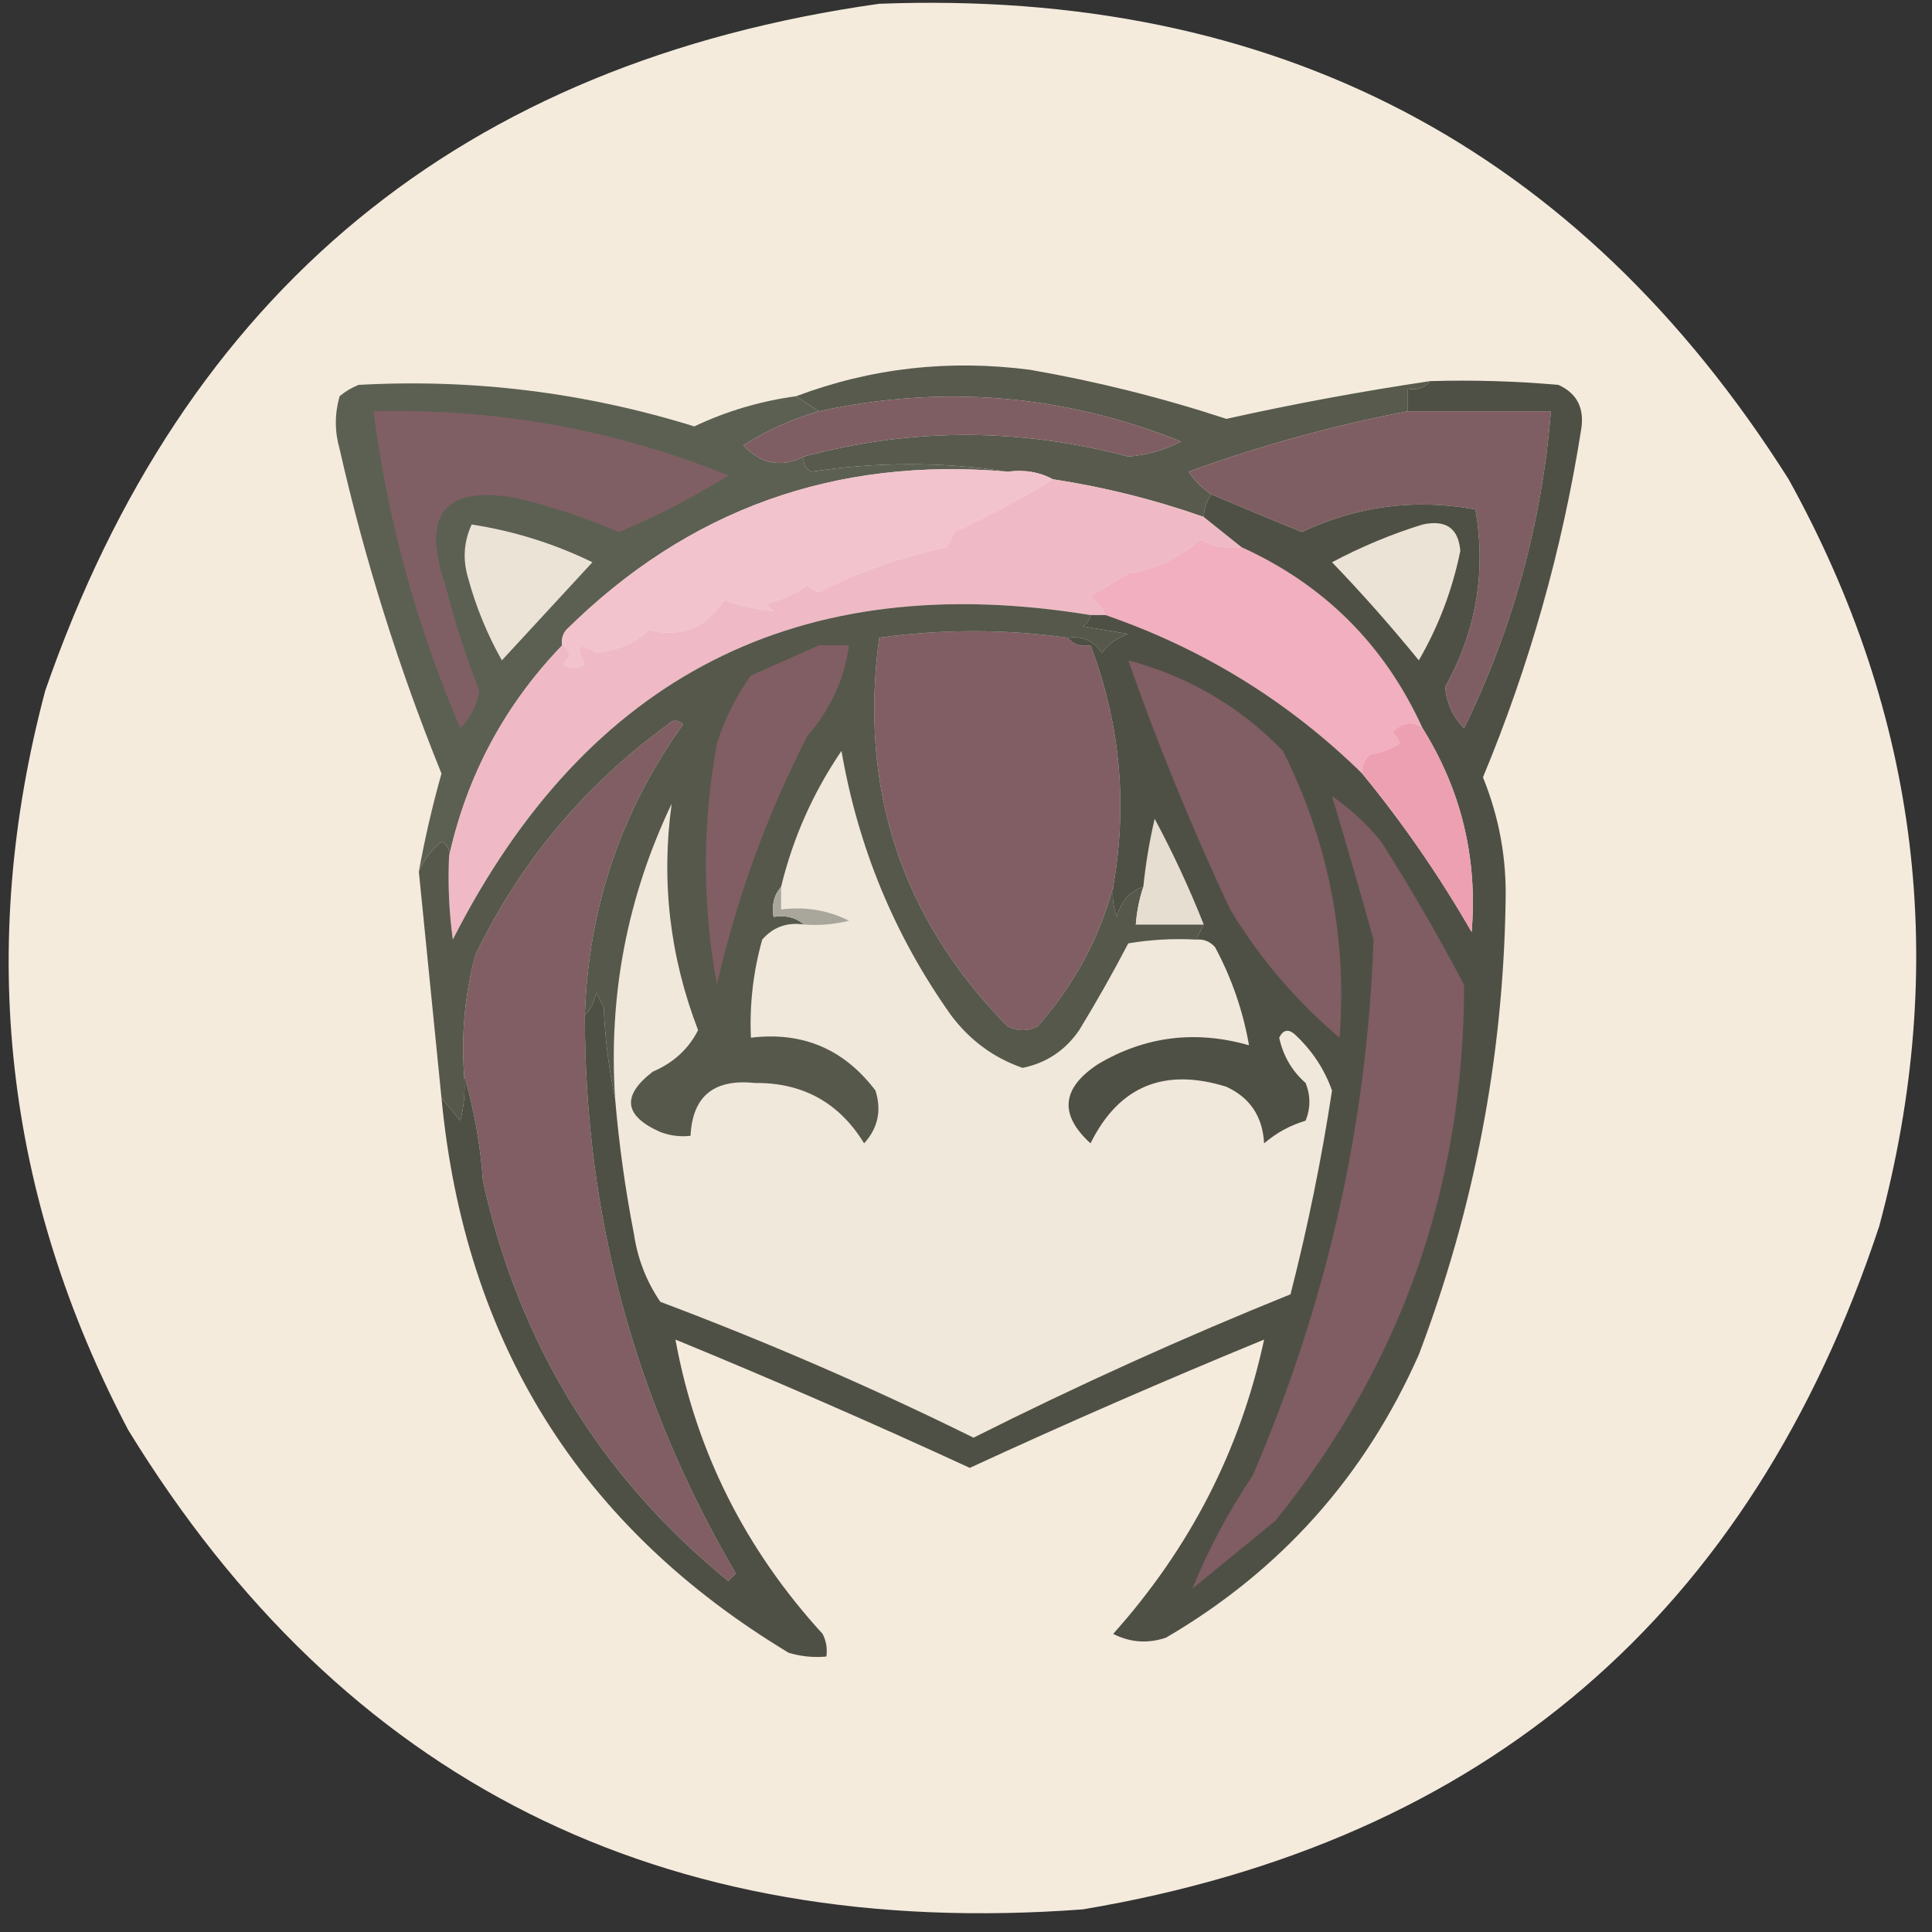 <?xml version="1.0" encoding="UTF-8"?>
<!DOCTYPE svg PUBLIC "-//W3C//DTD SVG 1.1//EN" "http://www.w3.org/Graphics/SVG/1.1/DTD/svg11.dtd">
<svg xmlns="http://www.w3.org/2000/svg" version="1.1" width="256px" height="256px" style="shape-rendering:geometricPrecision; text-rendering:geometricPrecision; image-rendering:optimizeQuality; fill-rule:evenodd; clip-rule:evenodd" xmlns:xlink="http://www.w3.org/1999/xlink">
<rect width="100%" height="100%" fill="#333333" stroke="none"/>
<g><path style="opacity:0.999" fill="#f4ebdd" d="M 116.5,0.5 C 169.004,-1.503 209.171,19.497 237,63.5C 254.347,94.853 258.347,127.853 249,162.5C 231.99,213.844 196.823,244.011 143.5,253C 87.671,257.172 45.505,236.005 17,189.5C 0.585,158.292 -3.081,125.625 6,91.5C 24.365,38.626 61.199,8.293 116.5,0.5 Z"/></g>
<g><path style="opacity:1" fill="#575a4d" d="M 189.5,50.5 C 188.791,51.404 187.791,51.737 186.5,51.5C 186.5,52.5 186.5,53.5 186.5,54.5C 176.721,56.364 167.054,59.031 157.5,62.5C 158.34,63.735 159.34,64.735 160.5,65.5C 159.89,66.391 159.557,67.391 159.5,68.5C 152.998,66.208 146.332,64.541 139.5,63.5C 137.735,62.539 135.735,62.205 133.5,62.5C 124.962,61.183 116.295,61.183 107.5,62.5C 106.702,62.043 106.369,61.376 106.5,60.5C 120.777,56.67 135.111,56.67 149.5,60.5C 151.973,60.299 154.306,59.632 156.5,58.5C 140.936,52.262 124.936,50.929 108.5,54.5C 107.5,53.833 106.5,53.167 105.5,52.5C 115.402,48.769 125.735,47.602 136.5,49C 145.343,50.544 154.01,52.711 162.5,55.5C 171.469,53.507 180.469,51.84 189.5,50.5 Z"/></g>
<g><path style="opacity:1" fill="#5c6053" d="M 105.5,52.5 C 106.5,53.167 107.5,53.833 108.5,54.5C 105.036,55.497 101.703,56.997 98.5,59C 100.833,61.505 103.499,62.005 106.5,60.5C 106.369,61.376 106.702,62.043 107.5,62.5C 116.295,61.183 124.962,61.183 133.5,62.5C 110.651,60.503 91.151,67.503 75,83.5C 74.536,84.094 74.369,84.761 74.5,85.5C 66.87,93.427 61.87,102.76 59.5,113.5C 59.631,112.624 59.297,111.957 58.5,111.5C 57.141,112.624 56.141,113.958 55.5,115.5C 56.285,111.138 57.285,106.804 58.5,102.5C 52.831,88.505 48.331,74.172 45,59.5C 44.333,57.167 44.333,54.833 45,52.5C 45.75,51.874 46.584,51.374 47.5,51C 62.648,50.163 77.481,51.996 92,56.5C 96.289,54.469 100.789,53.136 105.5,52.5 Z"/></g>
<g><path style="opacity:1" fill="#7e5e63" d="M 106.5,60.5 C 103.499,62.005 100.833,61.505 98.5,59C 101.703,56.997 105.036,55.497 108.5,54.5C 124.936,50.929 140.936,52.262 156.5,58.5C 154.306,59.632 151.973,60.299 149.5,60.5C 135.111,56.67 120.777,56.67 106.5,60.5 Z"/></g>
<g><path style="opacity:1" fill="#805f64" d="M 49.5,54.5 C 65.75,54.083 81.417,56.916 96.5,63C 91.874,65.897 87.04,68.397 82,70.5C 77.662,68.628 73.162,67.128 68.5,66C 58.939,64.26 55.772,68.094 59,77.5C 60.196,82.254 61.696,86.921 63.5,91.5C 63.196,93.441 62.363,95.107 61,96.5C 55.213,82.981 51.379,68.981 49.5,54.5 Z"/></g>
<g><path style="opacity:1" fill="#7f5e63" d="M 186.5,54.5 C 192.833,54.5 199.167,54.5 205.5,54.5C 204.317,69.207 200.484,83.207 194,96.5C 192.492,94.983 191.658,93.149 191.5,91C 195.606,83.637 196.939,75.804 195.5,67.5C 187.481,66.039 179.814,67.039 172.5,70.5C 168.519,68.869 164.519,67.203 160.5,65.5C 159.34,64.735 158.34,63.735 157.5,62.5C 167.054,59.031 176.721,56.364 186.5,54.5 Z"/></g>
<g><path style="opacity:1" fill="#f3c3cd" d="M 133.5,62.5 C 135.735,62.205 137.735,62.539 139.5,63.5C 135.392,66.057 131.058,68.391 126.5,70.5C 126.167,71.167 125.833,71.833 125.5,72.5C 119.224,73.853 113.557,75.853 108.5,78.5C 107.914,78.291 107.414,77.957 107,77.5C 105.352,78.717 103.519,79.55 101.5,80C 101.833,80.333 102.167,80.667 102.5,81C 100.048,80.71 97.881,80.21 96,79.5C 93.544,83.204 90.211,84.538 86,83.5C 84.061,85.236 81.728,86.236 79,86.5C 76.634,85.061 76.134,85.561 77.5,88C 76.5,88.667 75.5,88.667 74.5,88C 75.774,87.023 75.774,86.189 74.5,85.5C 74.369,84.761 74.536,84.094 75,83.5C 91.151,67.503 110.651,60.503 133.5,62.5 Z"/></g>
<g><path style="opacity:1" fill="#efbac5" d="M 139.5,63.5 C 146.332,64.541 152.998,66.208 159.5,68.5C 161.167,69.833 162.833,71.167 164.5,72.5C 162.533,72.739 160.699,72.406 159,71.5C 156.328,73.918 153.161,75.418 149.5,76C 147.833,77 146.167,78 144.5,79C 145.381,79.708 146.047,80.542 146.5,81.5C 145.833,81.5 145.167,81.5 144.5,81.5C 105.948,75.193 77.781,89.527 60,124.5C 59.501,120.848 59.335,117.182 59.5,113.5C 61.87,102.76 66.87,93.427 74.5,85.5C 75.774,86.189 75.774,87.023 74.5,88C 75.5,88.667 76.5,88.667 77.5,88C 76.134,85.561 76.634,85.061 79,86.5C 81.728,86.236 84.061,85.236 86,83.5C 90.211,84.538 93.544,83.204 96,79.5C 97.881,80.21 100.048,80.71 102.5,81C 102.167,80.667 101.833,80.333 101.5,80C 103.519,79.55 105.352,78.717 107,77.5C 107.414,77.957 107.914,78.291 108.5,78.5C 113.557,75.853 119.224,73.853 125.5,72.5C 125.833,71.833 126.167,71.167 126.5,70.5C 131.058,68.391 135.392,66.057 139.5,63.5 Z"/></g>
<g><path style="opacity:1" fill="#ebe3d6" d="M 62.5,69.5 C 68.078,70.359 73.412,72.026 78.5,74.5C 74.472,78.859 70.472,83.193 66.5,87.5C 64.549,84.046 63.049,80.379 62,76.5C 61.297,74.071 61.463,71.737 62.5,69.5 Z"/></g>
<g><path style="opacity:1" fill="#f1afbf" d="M 164.5,72.5 C 175.5,77.5 183.5,85.5 188.5,96.5C 187.211,95.499 185.878,95.666 184.5,97C 184.957,97.414 185.291,97.914 185.5,98.5C 184.271,99.281 182.938,99.781 181.5,100C 180.748,100.671 180.414,101.504 180.5,102.5C 170.776,92.968 159.443,85.968 146.5,81.5C 146.047,80.542 145.381,79.708 144.5,79C 146.167,78 147.833,77 149.5,76C 153.161,75.418 156.328,73.918 159,71.5C 160.699,72.406 162.533,72.739 164.5,72.5 Z"/></g>
<g><path style="opacity:1" fill="#815e64" d="M 141.5,84.5 C 142.209,85.404 143.209,85.737 144.5,85.5C 148.431,95.859 149.431,106.526 147.5,117.5C 145.665,124.329 142.331,130.495 137.5,136C 136.167,136.667 134.833,136.667 133.5,136C 119.46,121.702 113.794,104.536 116.5,84.5C 124.805,83.349 133.138,83.349 141.5,84.5 Z"/></g>
<g><path style="opacity:1" fill="#805e63" d="M 77.5,134.5 C 77.451,161.014 84.118,185.681 97.5,208.5C 97.167,208.833 96.833,209.167 96.5,209.5C 79.594,195.714 68.761,178.047 64,156.5C 63.646,151.611 62.813,146.944 61.5,142.5C 61.103,137.041 61.603,131.708 63,126.5C 68.924,114.237 77.424,104.071 88.5,96C 89.167,95.333 89.833,95.333 90.5,96C 82.281,107.49 77.948,120.323 77.5,134.5 Z"/></g>
<g><path style="opacity:1" fill="#f0e8da" d="M 158.5,124.5 C 159.496,124.414 160.329,124.748 161,125.5C 163.202,129.606 164.702,133.94 165.5,138.5C 158.385,136.478 151.719,137.312 145.5,141C 140.65,144.192 140.316,147.692 144.5,151.5C 148.241,143.933 154.241,141.433 162.5,144C 165.642,145.45 167.308,147.95 167.5,151.5C 169.13,150.102 170.964,149.102 173,148.5C 173.667,146.833 173.667,145.167 173,143.5C 171.185,141.9 170.018,139.9 169.5,137.5C 170.002,136.479 170.668,136.312 171.5,137C 173.801,139.109 175.468,141.609 176.5,144.5C 175.111,153.613 173.277,162.613 171,171.5C 156.765,177.248 142.765,183.581 129,190.5C 115.458,183.812 101.625,177.812 87.5,172.5C 85.653,169.798 84.487,166.798 84,163.5C 82.839,157.536 82.006,151.536 81.5,145.5C 80.619,131.829 83.119,118.829 89,106.5C 87.586,116.758 88.753,126.758 92.5,136.5C 91.239,138.993 89.239,140.826 86.5,142C 82.341,145.199 82.675,147.865 87.5,150C 88.793,150.49 90.127,150.657 91.5,150.5C 91.753,145.266 94.586,142.933 100,143.5C 106.363,143.431 111.196,146.097 114.5,151.5C 116.339,149.473 116.839,147.14 116,144.5C 111.84,139.003 106.34,136.67 99.5,137.5C 99.305,133.085 99.805,128.751 101,124.5C 102.444,122.845 104.278,122.178 106.5,122.5C 108.527,122.662 110.527,122.495 112.5,122C 109.722,120.608 106.722,120.108 103.5,120.5C 103.5,119.5 103.5,118.5 103.5,117.5C 105.073,111.02 107.74,105.02 111.5,99.5C 113.715,112.327 118.548,123.994 126,134.5C 128.489,137.832 131.656,140.166 135.5,141.5C 138.655,140.85 141.155,139.183 143,136.5C 145.293,132.748 147.46,128.914 149.5,125C 152.482,124.502 155.482,124.335 158.5,124.5 Z"/></g>
<g><path style="opacity:1" fill="#55584b" d="M 144.5,81.5 C 144.389,82.117 144.056,82.617 143.5,83C 145.5,83.333 147.5,83.667 149.5,84C 148.069,84.465 146.903,85.299 146,86.5C 144.951,84.893 143.451,84.227 141.5,84.5C 133.138,83.349 124.805,83.349 116.5,84.5C 113.794,104.536 119.46,121.702 133.5,136C 134.833,136.667 136.167,136.667 137.5,136C 142.331,130.495 145.665,124.329 147.5,117.5C 147.343,118.873 147.51,120.207 148,121.5C 148.498,119.456 149.665,118.122 151.5,117.5C 150.962,119.117 150.629,120.784 150.5,122.5C 153.5,122.5 156.5,122.5 159.5,122.5C 159.167,123.167 158.833,123.833 158.5,124.5C 155.482,124.335 152.482,124.502 149.5,125C 147.46,128.914 145.293,132.748 143,136.5C 141.155,139.183 138.655,140.85 135.5,141.5C 131.656,140.166 128.489,137.832 126,134.5C 118.548,123.994 113.715,112.327 111.5,99.5C 107.74,105.02 105.073,111.02 103.5,117.5C 102.566,118.568 102.232,119.901 102.5,121.5C 104.099,121.232 105.432,121.566 106.5,122.5C 104.278,122.178 102.444,122.845 101,124.5C 99.805,128.751 99.305,133.085 99.5,137.5C 106.34,136.67 111.84,139.003 116,144.5C 116.839,147.14 116.339,149.473 114.5,151.5C 111.196,146.097 106.363,143.431 100,143.5C 94.586,142.933 91.753,145.266 91.5,150.5C 90.127,150.657 88.793,150.49 87.5,150C 82.675,147.865 82.341,145.199 86.5,142C 89.239,140.826 91.239,138.993 92.5,136.5C 88.753,126.758 87.586,116.758 89,106.5C 83.119,118.829 80.619,131.829 81.5,145.5C 80.676,141.688 80.176,137.688 80,133.5C 79.667,132.833 79.333,132.167 79,131.5C 78.768,132.737 78.268,133.737 77.5,134.5C 77.948,120.323 82.281,107.49 90.5,96C 89.833,95.333 89.167,95.333 88.5,96C 77.424,104.071 68.924,114.237 63,126.5C 61.603,131.708 61.103,137.041 61.5,142.5C 61.662,144.527 61.495,146.527 61,148.5C 60.148,147.429 59.315,146.429 58.5,145.5C 57.5,135.504 56.5,125.504 55.5,115.5C 56.141,113.958 57.141,112.624 58.5,111.5C 59.297,111.957 59.631,112.624 59.5,113.5C 59.335,117.182 59.501,120.848 60,124.5C 77.781,89.527 105.948,75.193 144.5,81.5 Z"/></g>
<g><path style="opacity:1" fill="#805e63" d="M 108.5,85.5 C 109.833,85.5 111.167,85.5 112.5,85.5C 111.904,89.971 110.071,93.971 107,97.5C 101.595,108.054 97.595,119.054 95,130.5C 93.028,119.842 93.028,109.175 95,98.5C 96.027,95.246 97.527,92.246 99.5,89.5C 102.601,88.143 105.601,86.81 108.5,85.5 Z"/></g>
<g><path style="opacity:1" fill="#e5ded1" d="M 159.5,122.5 C 156.5,122.5 153.5,122.5 150.5,122.5C 150.629,120.784 150.962,119.117 151.5,117.5C 151.804,114.478 152.304,111.478 153,108.5C 155.435,113.038 157.602,117.704 159.5,122.5 Z"/></g>
<g><path style="opacity:1" fill="#a9a69c" d="M 103.5,117.5 C 103.5,118.5 103.5,119.5 103.5,120.5C 106.722,120.108 109.722,120.608 112.5,122C 110.527,122.495 108.527,122.662 106.5,122.5C 105.432,121.566 104.099,121.232 102.5,121.5C 102.232,119.901 102.566,118.568 103.5,117.5 Z"/></g>
<g><path style="opacity:1" fill="#4f5045" d="M 189.5,50.5 C 195.176,50.334 200.843,50.501 206.5,51C 208.99,52.128 209.99,54.128 209.5,57C 206.992,72.856 202.659,88.19 196.5,103C 198.652,108.29 199.652,113.79 199.5,119.5C 199.171,140.154 195.338,160.154 188,179.5C 180.86,195.624 169.694,208.124 154.5,217C 152.098,217.814 149.765,217.647 147.5,216.5C 157.696,205.104 164.363,192.104 167.5,177.5C 154.378,182.894 141.378,188.561 128.5,194.5C 115.622,188.561 102.622,182.894 89.5,177.5C 92.191,192.215 98.691,205.215 109,216.5C 109.483,217.448 109.649,218.448 109.5,219.5C 107.801,219.66 106.134,219.494 104.5,219C 76.921,202.377 61.588,177.877 58.5,145.5C 59.315,146.429 60.148,147.429 61,148.5C 61.495,146.527 61.662,144.527 61.5,142.5C 62.813,146.944 63.646,151.611 64,156.5C 68.761,178.047 79.594,195.714 96.5,209.5C 96.833,209.167 97.167,208.833 97.5,208.5C 84.118,185.681 77.451,161.014 77.5,134.5C 78.268,133.737 78.768,132.737 79,131.5C 79.333,132.167 79.667,132.833 80,133.5C 80.176,137.688 80.676,141.688 81.5,145.5C 82.006,151.536 82.839,157.536 84,163.5C 84.487,166.798 85.653,169.798 87.5,172.5C 101.625,177.812 115.458,183.812 129,190.5C 142.765,183.581 156.765,177.248 171,171.5C 173.277,162.613 175.111,153.613 176.5,144.5C 175.468,141.609 173.801,139.109 171.5,137C 170.668,136.312 170.002,136.479 169.5,137.5C 170.018,139.9 171.185,141.9 173,143.5C 173.667,145.167 173.667,146.833 173,148.5C 170.964,149.102 169.13,150.102 167.5,151.5C 167.308,147.95 165.642,145.45 162.5,144C 154.241,141.433 148.241,143.933 144.5,151.5C 140.316,147.692 140.65,144.192 145.5,141C 151.719,137.312 158.385,136.478 165.5,138.5C 164.702,133.94 163.202,129.606 161,125.5C 160.329,124.748 159.496,124.414 158.5,124.5C 158.833,123.833 159.167,123.167 159.5,122.5C 157.602,117.704 155.435,113.038 153,108.5C 152.304,111.478 151.804,114.478 151.5,117.5C 149.665,118.122 148.498,119.456 148,121.5C 147.51,120.207 147.343,118.873 147.5,117.5C 149.431,106.526 148.431,95.859 144.5,85.5C 143.209,85.737 142.209,85.404 141.5,84.5C 143.451,84.227 144.951,84.893 146,86.5C 146.903,85.299 148.069,84.465 149.5,84C 147.5,83.667 145.5,83.333 143.5,83C 144.056,82.617 144.389,82.117 144.5,81.5C 145.167,81.5 145.833,81.5 146.5,81.5C 159.443,85.968 170.776,92.968 180.5,102.5C 185.893,109.069 190.726,116.069 195,123.5C 195.809,113.736 193.642,104.736 188.5,96.5C 183.5,85.5 175.5,77.5 164.5,72.5C 162.833,71.167 161.167,69.833 159.5,68.5C 159.557,67.391 159.89,66.391 160.5,65.5C 164.519,67.203 168.519,68.869 172.5,70.5C 179.814,67.039 187.481,66.039 195.5,67.5C 196.939,75.804 195.606,83.637 191.5,91C 191.658,93.149 192.492,94.983 194,96.5C 200.484,83.207 204.317,69.207 205.5,54.5C 199.167,54.5 192.833,54.5 186.5,54.5C 186.5,53.5 186.5,52.5 186.5,51.5C 187.791,51.737 188.791,51.404 189.5,50.5 Z"/></g>
<g><path style="opacity:1" fill="#7f5d63" d="M 176.5,105.5 C 178.853,107.101 181.02,109.101 183,111.5C 186.919,117.67 190.586,124.003 194,130.5C 193.995,157.186 185.662,180.852 169,201.5C 165.333,204.5 161.667,207.5 158,210.5C 160.074,205.362 162.74,200.362 166,195.5C 175.841,172.598 181.175,148.931 182,124.5C 180.229,118.143 178.396,111.81 176.5,105.5 Z"/></g>
<g><path style="opacity:1" fill="#eda0b2" d="M 188.5,96.5 C 193.642,104.736 195.809,113.736 195,123.5C 190.726,116.069 185.893,109.069 180.5,102.5C 180.414,101.504 180.748,100.671 181.5,100C 182.938,99.781 184.271,99.281 185.5,98.5C 185.291,97.914 184.957,97.414 184.5,97C 185.878,95.666 187.211,95.499 188.5,96.5 Z"/></g>
<g><path style="opacity:1" fill="#805e63" d="M 149.5,87.5 C 157.44,89.607 164.274,93.607 170,99.5C 176.018,111.555 178.518,124.221 177.5,137.5C 171.729,132.617 166.895,126.951 163,120.5C 157.935,109.706 153.435,98.706 149.5,87.5 Z"/></g>
<g><path style="opacity:1" fill="#ebe3d5" d="M 188.5,69.5 C 191.59,68.83 193.257,69.997 193.5,73C 192.446,78.165 190.613,82.999 188,87.5C 184.353,83.018 180.519,78.685 176.5,74.5C 180.416,72.423 184.416,70.756 188.5,69.5 Z"/></g>
</svg>
